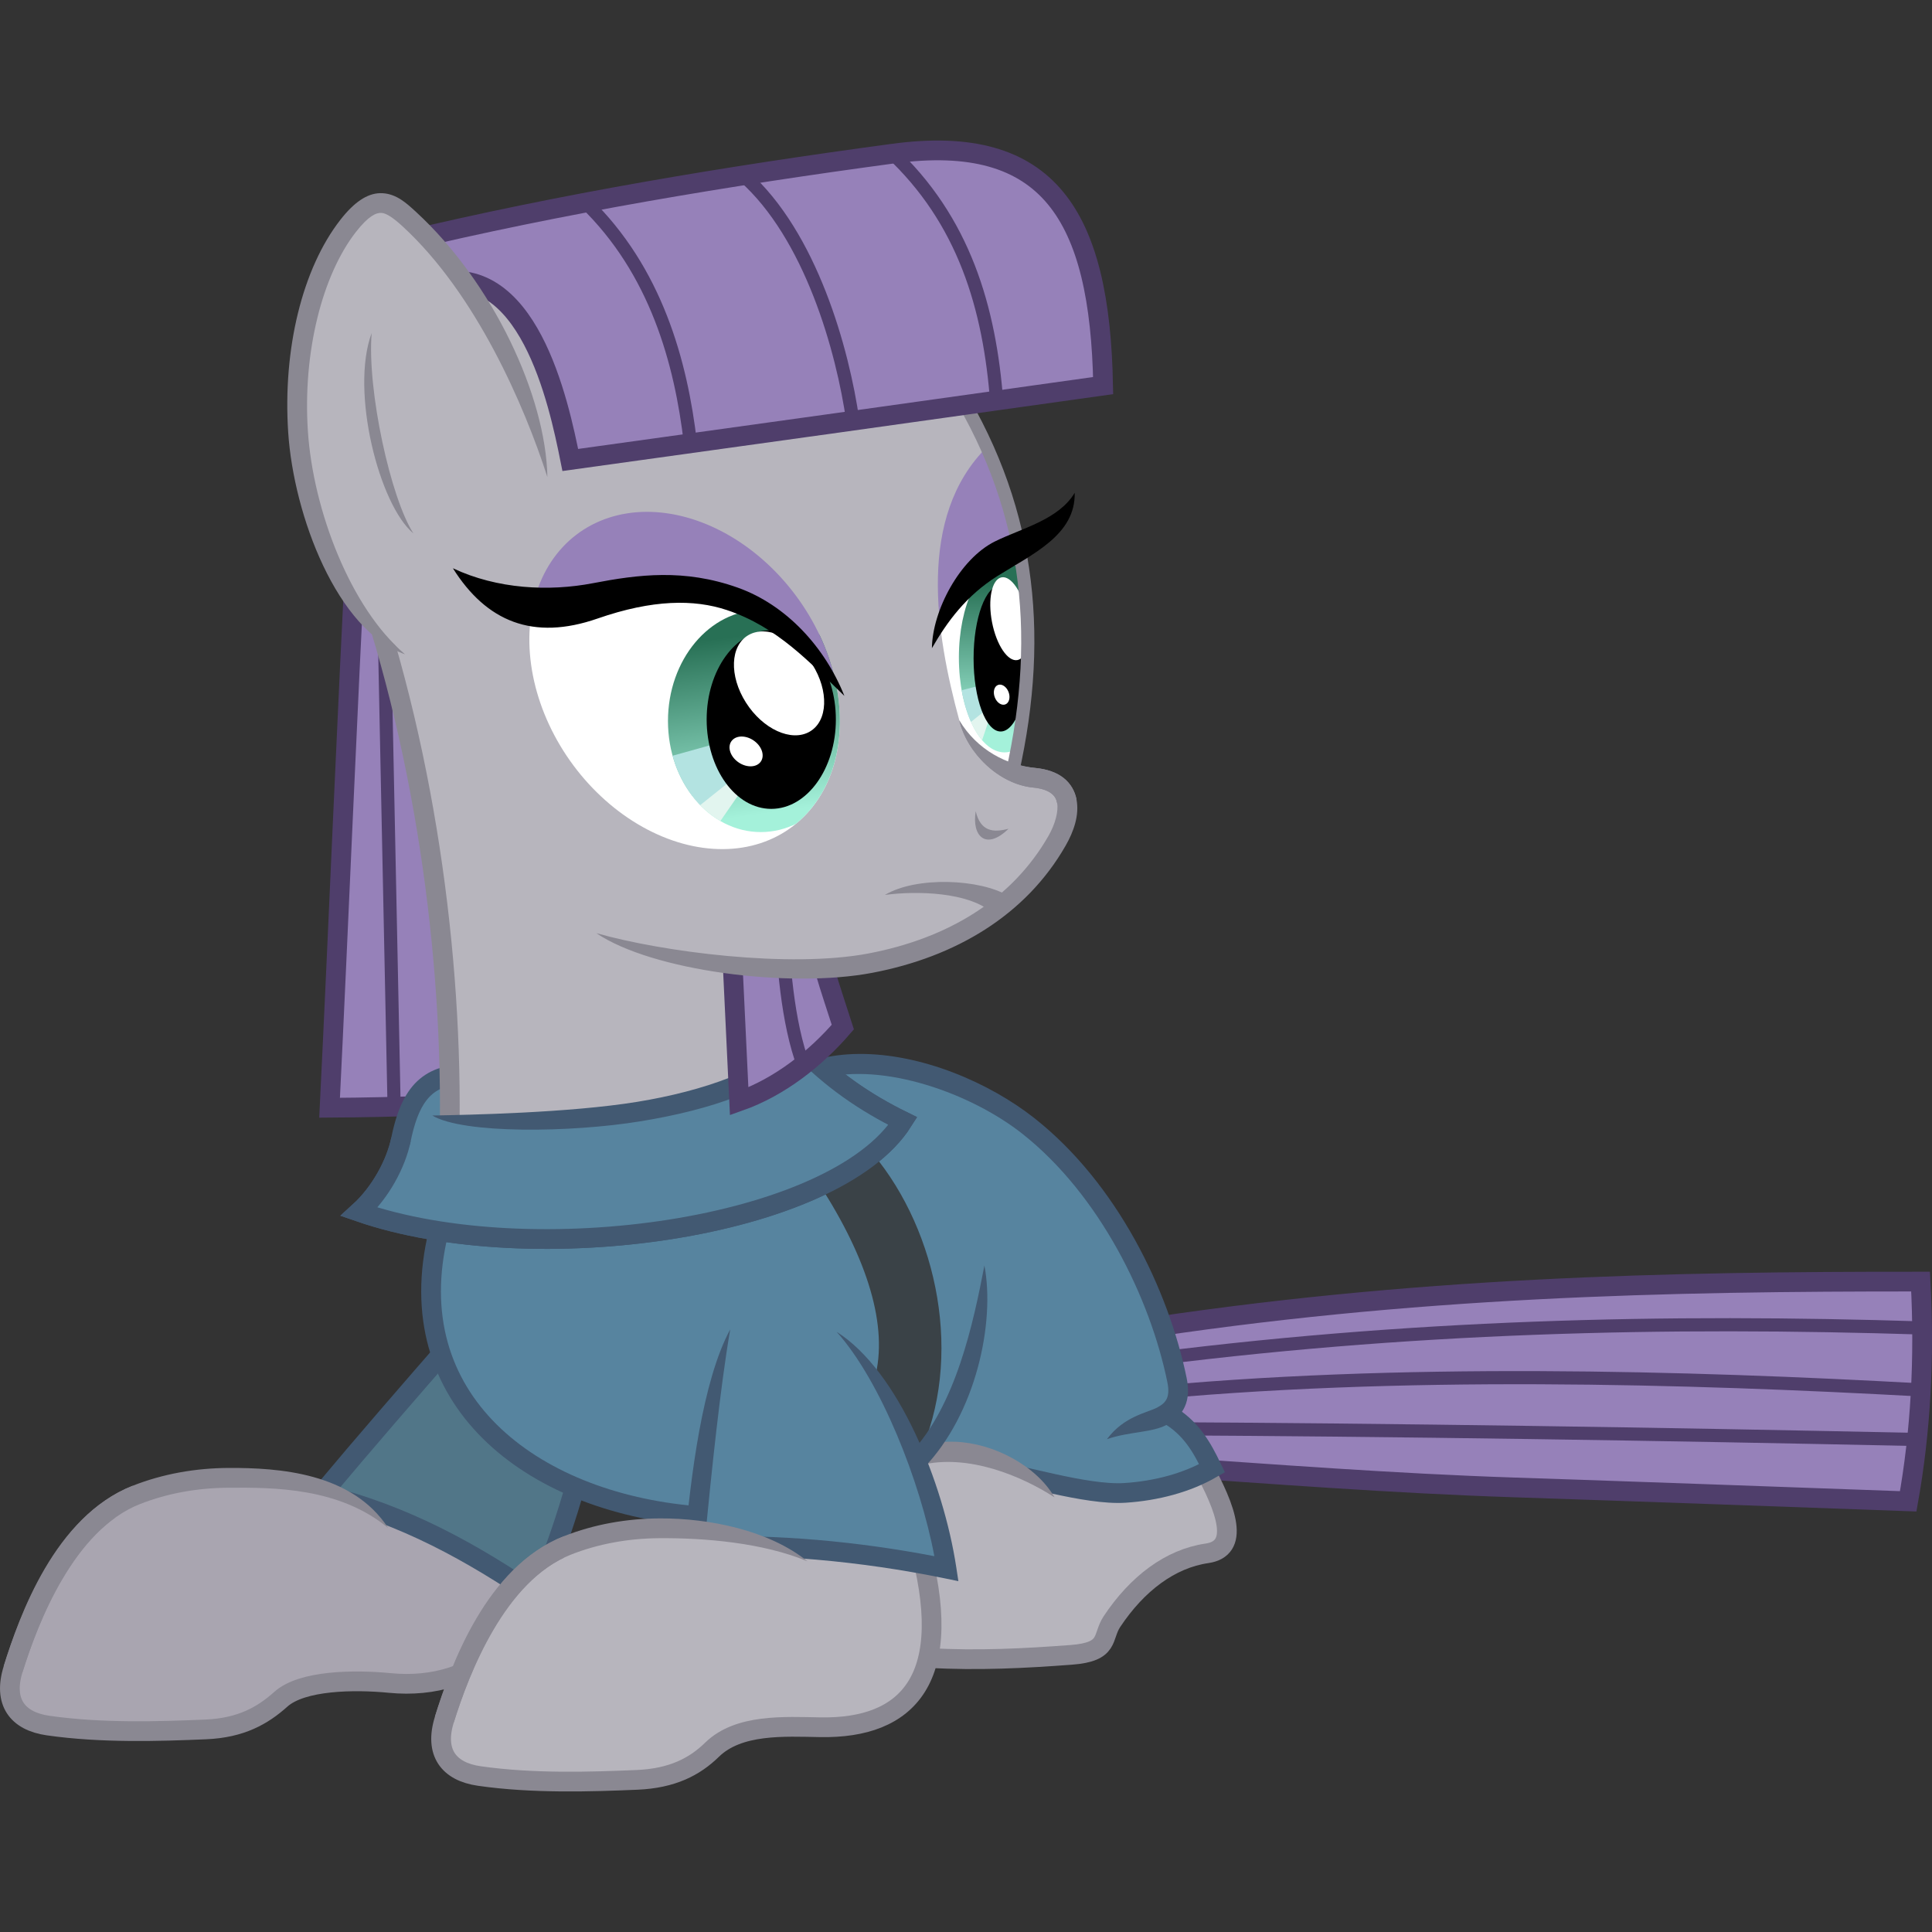 <?xml version="1.0" encoding="UTF-8"?><svg xmlns="http://www.w3.org/2000/svg" xmlns:xlink="http://www.w3.org/1999/xlink" version="1.1" viewBox="0 0 4994.225 4994.238" width="4994.225" height="4994.238"><rect x="0" y="0" width="4994.225" height="4994.238" fill="#333333" stroke="none"/><defs id="defs4"><linearGradient id="linearGradient4224"><stop id="stop4226" stop-color="#a4f1da" offset="0"/><stop id="stop4228" stop-color="#287055" offset="1"/></linearGradient><clipPath id="clipPath4161" clipPathUnits="userSpaceOnUse"><path id="path4163" opacity=".5" style="color:#000000" d="m2042.5 1253.4a469.43 361.64 54.423 0 1 -81.094 570.68 469.43 361.64 54.423 0 1 -561.82 -233.26 469.43 361.64 54.423 0 1 81.094 -570.68 469.43 361.64 54.423 0 1 561.82 233.26z" stroke="#f00" fill="#0f0"/></clipPath><clipPath id="clipPath4165" clipPathUnits="userSpaceOnUse"><path id="path4167" opacity=".5" style="color:#000000" d="m2042.5 1253.4a469.43 361.64 54.423 0 1 -81.094 570.68 469.43 361.64 54.423 0 1 -561.82 -233.26 469.43 361.64 54.423 0 1 81.094 -570.68 469.43 361.64 54.423 0 1 561.82 233.26z" stroke="#f00" fill="#0f0"/></clipPath><clipPath id="clipPath4169" clipPathUnits="userSpaceOnUse"><path id="path4171" opacity=".5" style="color:#000000" d="m2042.5 1253.4a469.43 361.64 54.423 0 1 -81.094 570.68 469.43 361.64 54.423 0 1 -561.82 -233.26 469.43 361.64 54.423 0 1 81.094 -570.68 469.43 361.64 54.423 0 1 561.82 233.26z" stroke="#f00" fill="#0f0"/></clipPath><clipPath id="clipPath4173" clipPathUnits="userSpaceOnUse"><path id="path4175" opacity=".5" d="m2503.1 818.21c-182.28 179.83-133.12 482.35-72.013 706.88 34.546 83.088 90.216 113.37 145.55 144.48 36.268-276.65 67.647-553.83-73.539-851.36z" stroke="#f00" stroke-width="1px" fill="#0f0"/></clipPath><clipPath id="clipPath4177" clipPathUnits="userSpaceOnUse"><path id="path4179" opacity=".5" d="m2503.1 818.21c-182.28 179.83-133.12 482.35-72.013 706.88 34.546 83.088 90.216 113.37 145.55 144.48 36.268-276.65 67.647-553.83-73.539-851.36z" stroke="#f00" stroke-width="1px" fill="#0f0"/></clipPath><clipPath id="clipPath4181" clipPathUnits="userSpaceOnUse"><path id="path4183" opacity=".5" d="m2503.1 818.21c-182.28 179.83-133.12 482.35-72.013 706.88 34.546 83.088 90.216 113.37 145.55 144.48 36.268-276.65 67.647-553.83-73.539-851.36z" stroke="#f00" stroke-width="1px" fill="#0f0"/></clipPath><clipPath id="clipPath4208" clipPathUnits="userSpaceOnUse"><ellipse id="ellipse4210" style="color:#000000" rx="240" ry="287" cy="1527" cx="1918" fill="#f00"/></clipPath><clipPath id="clipPath4212" clipPathUnits="userSpaceOnUse"><ellipse id="ellipse4214" style="color:#000000" rx="240" ry="287" cy="1527" cx="1918" fill="#f00"/></clipPath><clipPath id="clipPath4216" clipPathUnits="userSpaceOnUse"><ellipse id="ellipse4218" style="color:#000000" rx="118" ry="245" cy="1363" cx="2548" fill="#f00"/></clipPath><clipPath id="clipPath4220" clipPathUnits="userSpaceOnUse"><ellipse id="ellipse4222" style="color:#000000" rx="118" ry="245" cy="1363" cx="2548" fill="#f00"/></clipPath><linearGradient id="linearGradient4230" y2="1301" xlink:href="#linearGradient4224" gradientUnits="userSpaceOnUse" x2="1898.5" y1="1761" x1="1964"/><linearGradient id="linearGradient4238" y2="1169" xlink:href="#linearGradient4224" gradientUnits="userSpaceOnUse" x2="2541.4" y1="1557" x1="2542"/><clipPath id="clipPath4267" clipPathUnits="userSpaceOnUse"><path id="path4269" opacity=".5" style="color:#000000" d="m2042.5 1253.4a469.43 361.64 54.423 0 1 -81.094 570.68 469.43 361.64 54.423 0 1 -561.82 -233.26 469.43 361.64 54.423 0 1 81.094 -570.68 469.43 361.64 54.423 0 1 561.82 233.26z" stroke="#f00" fill="#0f0"/></clipPath><clipPath id="clipPath4271" clipPathUnits="userSpaceOnUse"><path id="path4273" opacity=".5" d="m2503.1 818.21c-182.28 179.83-133.12 482.35-72.013 706.88 34.546 83.088 90.216 113.37 145.55 144.48 36.268-276.65 67.647-553.83-73.539-851.36z" stroke="#f00" stroke-width="1px" fill="#0f0"/></clipPath></defs><g transform="translate(48.709 336.93)" stroke="#4f3e6b"><path id="path4326" d="m873.98 1024.7c-26.334 493.74-46.549 1012.1-70.711 1501.9 179.97-1.053 353.57-8.465 526.09-16.971l-257.4-1462.3z" stroke-width="51" fill="#9681b9"/><path id="path4328" d="m941.87 1152c9.428 463.34 18.856 921.63 28.284 1377.4" stroke-width="34" fill="none"/></g><g transform="translate(48.709 336.93)" stroke="#4f3e6b"><path id="path4395" d="m2864 3104c736.81-115.29 1399.3-128.4 2052-128 10.726 200.03-0.059 389.3-32 568-309.24-11.13-688.7-25.007-1020-36-312.03-10.354-624-34.414-936-56z" stroke-width="51" fill="#9681b9"/><path id="path4397" d="m2872 3184c716.76-94.738 1387.9-109.09 2052-88" stroke-width="34" fill="none"/><path id="path4399" d="m4916 3256c-598.67-32.956-1353.3-55.261-2032 12" stroke-width="34" fill="none"/><path id="path4401" d="m4900 3384c-661.91-14.092-1327.4-24.55-2e3 -28" stroke-width="34" fill="none"/></g><g transform="translate(48.709 336.93)"><path id="path4470" fill="#b7b5bd" d="m3067.4 3468.4-748.12-48.083 36.77 534.57 370.52-12.728c73.602 16.152 95.352-71.396 130.11-132.94 66.264-85.134 141.74-115.01 219.2-132.94 83.278-20.093 36.989-114.22-8.485-207.89z"/><path id="path4403" d="m3054.7 3443c71.804 128.04 100.92 223.18 16.485 235.45-94.5 13.722-180.1 77.877-245.59 176.53-26.561 40.016-3.984 78.158-104.65 85.823-118.92 9.055-243.13 15.42-367.7 8.142" stroke="#8a8892" stroke-width="51" fill="none"/><path id="path4345-7" d="m1291.3 3527.6c102.54 361.14-107.52 507.93-332 486-93.019-9.089-227.28-7.066-282 42-46.97 42.115-102.82 74.118-194 78-118.84 5.059-269.14 9.97-408-10-79.208-11.391-116.51-61.14-90-146 40.393-129.31 132.54-376.83 318-450" stroke="#8a8892" stroke-width="51" fill="#a9a5b0"/><path id="path4368" d="m1124 3128c-114 130.89-228 261.9-342 398 216.51 52.309 390.35 151.55 554 262 68.145-147.04 107.55-299.82 150-452" stroke="#425972" stroke-width="51" fill="#517688"/><path id="path4474" fill="#57849f" d="m1078 2848c-65.442 437.4 236.79 693.17 672 738l596-166c105.6 7.477 211.05 13.748 324 80 168.64 43.365 303.68 23.738 412-46-13.894-46.763-34.623-92.672-108-132 49.204-60 32.862-120-8-180-163.63-544.24-571.79-805.6-881.45-717.25l200.82 141.42c-352.6 323.5-840.9 312.5-1207.4 281.8z"/><path id="path4337-1" d="m2018 2368c81.516 85.131 169.67 145.35 267.17 193.17-176.36 278.89-957.49 389.13-1405.2 234.49 54.71-49.763 95.124-124.36 108-187.66 28.168-138.47 84.044-169.02 184-170" stroke="#425972" stroke-width="51" fill="#57849f"/><path id="path4476" fill="#b7b5bd" d="m1943.1 2065.5 59.397 316.78c-268.47 198.96-581.15 184.21-893.78 169.71 17.99-477.06-81.869-954.12-229.1-1431.2l806.1 25.456z"/><path id="path4335" d="m888 1144c169.5 483.7 239.6 1039.9 224 1508" stroke="#8a8892" stroke-width="51" fill="none"/><path id="path4478" fill="#57849f" d="m1068.8 2546.7c331.98 12.732 670.22 47.624 935.2-176.74l280 196c-188.86 260.03-869.25 380.26-1406 230z"/><path id="path4339" fill="#425972" d="m1993 2352.9c-66.241 73.625-219.35 129.92-394.86 158.48-175.51 28.568-437.13 33.631-529.38 35.314 79.742 47.683 356.7 44.467 537.58 15.024s341.97-82.897 424.58-174.71z"/><path id="path4345" d="m2324 3644c102.54 361.14-27.52 487.93-252 484-93.448-1.638-211.28-9.066-280 58-45.149 44.061-102.82 74.118-194 78-118.84 5.059-269.14 9.97-408-10-79.208-11.391-116.51-61.14-90-146 40.393-129.31 132.54-376.83 318-450" stroke="#8a8892" stroke-width="51" fill="#b7b5bd"/><path id="path4370" d="m1748 3581.6c-427-36.2-768.05-301.9-663.3-732.6" stroke="#425972" stroke-width="51" fill="none"/><path id="path4372" fill="#3a4247" d="m2326 3428c117.52-253.39 49.745-581.25-118-782l-138 80c122.53 189.29 179.38 366.02 142 502z"/><path id="path4380" d="m2515.9 3465.6c70.825 7.411 242.41 63.185 343.65 56.568 80.253-5.245 159.7-25.852 224.86-63.64-25.797-53.805-54.512-106.15-117.38-141.42" stroke="#425972" stroke-width="51" fill="none"/><path id="path4382" fill="#425972" d="m2171.6 2387.5c-37.142 0.297-73.48 4.667-108.11 13.834l13.051 49.301c158.75-42.027 384.95 38.533 517.67 143.36 199.39 157.49 330.2 424.08 374.71 641.95 4.301 21.053 2.561 33.748-1.41 42.469s-10.902 15.62-24.162 22.754c-26.52 14.267-85.969 22.267-130.63 82.22 57.341-20.047 115.72-16.288 154.79-37.308 19.537-10.51 36.845-25.516 46.414-46.533 9.569-21.017 10.667-45.892 4.963-73.81-46.761-228.88-180.42-503.8-393.07-671.76-117.23-92.591-293.27-167.76-454.22-166.47z"/><path id="path4468" fill="#b7b5bd" d="m2327.8 3424.6 53.74 169.71 295.88-60.506c-92.417-74.488-187.05-145.47-349.62-109.2z"/><path id="path4405" fill="#8a8892" d="m2420.4 3390c-33.089-1.17-67.304 2.333-102.67 11.26l12.48 49.449c123.94-31.282 264.45 29.286 347.17 83.077-47.379-81.974-157.72-140.28-256.98-143.79z"/><path id="path4374" fill="#425972" d="m2302.7 3422.2 36.75 35.361c134.52-139.81 184.72-375.35 156.57-523.13-28.143 144.96-72.78 362.49-193.32 487.77z"/><path id="path4466" fill="#a9a5b0" d="m954.6 3612.8c-121.89-146.1-537.28-203.5-752.6-26.8z"/><path id="path4345-7-8" fill="#8a8892" d="m543.8 3457.7c-86.527 0.232-171.32 15.168-249.91 46.176-201.04 79.321-292.06 335.11-332.98 466.12l48.68 15.207c39.871-127.6 133.15-366.8 303.03-433.9 70.868-27.961 148.07-41.788 227.41-42.412 119.34-0.939 288.31-0.63 414.58 103.9-93.531-143.59-284.33-155.45-410.8-155.11z"/><path id="path4472" fill="#57849f" d="m1834.2 3109.2c-53.476 181.85-69.533 367.44-86.267 552.96 213.13-16.976 432.79 18.27 653.37 60.811-64.559-214.5-103.99-435.84-287.09-618.01z"/><path id="path4347" fill="#425972" d="m1720.6 3659.7-2.648 29.205 29.289-1.433c195.41-9.553 426.26 10.409 645.62 55.51l35.859 7.371-5.516-36.191c-33.059-216.95-149.09-507.14-309.24-608.34 113.86 126.8 216.18 386.25 252.64 579.98-201.32-38.694-409.37-56.606-592.33-50.418 16.55-168.29 38.683-384.85 64.65-535.85-72.033 133-102.05 380.85-118.32 560.17z"/><path id="path4464" fill="#b7b5bd" d="m2038.6 3699c-186-100.4-396-110.6-624.6-51l-24 178z"/><path id="path4345-5" fill="#8a8892" d="m1658.5 3588.1c-86.528 0.232-171.32 15.17-249.91 46.178-201.04 79.321-292.06 335.11-332.98 466.12l48.68 15.207c39.863-127.61 133.14-366.86 303.02-433.88 70.643-27.873 147.59-41.7 226.65-42.406 119.57-1.067 270 11.872 384.58 59.697-99.412-80.176-253.59-111.25-380.05-110.91z"/><path id="path4337" d="m2018 2368c81.516 85.131 169.67 145.35 267.17 193.17-176.36 278.89-957.49 389.13-1405.2 234.49 54.71-49.763 95.124-124.36 108-187.66" stroke="#425972" stroke-width="51" fill="none"/></g><g transform="translate(48.709 336.93)" stroke="#4f3e6b"><path id="path4331" d="m1842 2088c6.667 142.52 13.333 284.72 20 422 106.08-37.433 199.22-111.94 268-192-31.19-98.036-67.076-194.9-78-298z" stroke-width="51" fill="#9681b9"/><path id="path4333" d="m1970 2044c7.001 100.87 14.512 258.03 60 378" stroke-width="34" fill="none"/></g><g transform="translate(48.709 336.93)"><path id="path4091" fill="#b7b5bd" d="m980 1260 224 776l640 128c342.28 17.439 656.46-29.663 856-340 46.814-106.84-9.725-150.34-128-156 121.08-443.83-22.304-760.32-184-1068l-1324-292z"/><path id="path4079" fill="#8a8892" d="m2431.1 1525.1c19.741 84.458 102.38 165.33 191.2 173.86 23.485 2.256 38.033 8.402 46.738 15.164 8.705 6.761 12.785 14.15 14.844 24.623 4.118 20.946-4.956 54.865-22.223 85.045-94.657 165.45-260.67 264.92-464.81 303.88-204.14 38.958-533.52-3.795-704.11-52.438 143.42 97.357 498.72 143.55 713.67 102.53 214.95-41.021 396.43-148.46 499.52-328.65 20.966-36.645 36.1-79.003 28-120.21-4.05-20.603-15.185-40.758-33.602-55.062-18.416-14.304-42.897-22.746-73.146-25.652-71.83-6.901-149.81-45.555-196.07-123.1z"/><path id="path4087" fill="#8a8892" d="m2511.6 2018.9c-59.256-48.587-186.77-53.902-272.94-42.426 81.668-48.795 247.26-41.466 319.61 2.829z"/><path id="path4089" fill="#8a8892" d="m2473.5 1760.1c12.573 53.24 46.108 55.573 84.853 45.255-57.238 56.393-95.523 20.771-84.853-45.255z"/></g><g transform="translate(48.709 336.93)"><path id="path4137" clip-path="url(#clipPath4181)" fill="#fff" d="m2352 1330c53.831-110.17 124.5-203.5 242-250 27.714 194.21 26.858 390.46-20 590l-146-78z"/><path id="path4135" clip-path="url(#clipPath4169)" fill="#fff" d="m2126 1454c-195.79-334.04-517.64-284.87-844-222-90.321 394.02 143.77 555.7 444 670 279.02-12.34 475.87-101.96 400-448z"/><ellipse id="path4125" style="color:#000000" d="m 2158,1527 c 0,158.506 -107.452,287 -240,287 -132.548,0 -240,-128.494 -240,-287 0,-158.506 107.452,-287 240,-287 132.548,0 240,128.494 240,287 z" clip-path="url(#clipPath4165)" rx="240" ry="287" cy="1527" cx="1918" fill="url(#linearGradient4230)"/><ellipse id="path4131" style="color:#000000" d="m 2666,1363 c 0,135.31 -52.83,245 -118,245 -65.17,0 -118,-109.69 -118,-245 0,-135.31 52.83,-245 118,-245 65.17,0 118,109.69 118,245 z" clip-path="url(#clipPath4177)" rx="118" ry="245" cy="1363" cx="2548" fill="url(#linearGradient4238)"/><path id="path4188" clip-path="url(#clipPath4212)" fill="#e2f5ef" d="m1868.2 1706.3-79.196 114.55-70.711-84.853 111.72-72.125z"/><path id="path4190" clip-path="url(#clipPath4208)" fill="#b3e3e1" d="m1837.1 1683.7-84.853 67.882-84.853-128.69 137.18-38.184z"/><path id="path4194" clip-path="url(#clipPath4220)" fill="#e2f5ef" d="m2510.2 1516.8-29.698 87.681-35.355-59.397 50.912-55.154z"/><path id="path4196" clip-path="url(#clipPath4216)" fill="#b3e3e1" d="m2501.7 1497-55.154 43.841-21.213-90.51 66.468-16.971z"/><ellipse id="path4127" style="color:#000000" d="m 2112,1523 c 0,127.578 -74.769,231 -167,231 -92.232,0 -167,-103.422 -167,-231 0,-127.578 74.768,-231 167,-231 92.231,0 167,103.422 167,231 z" clip-path="url(#clipPath4161)" rx="167" ry="231" cy="1523" cx="1945"/><ellipse id="path4129" style="color:#000000" d="m 994.985,2220.979 c 0,81.604 -44.284,147.757 -98.911,147.757 -54.627,0 -98.911,-66.153 -98.911,-147.757 0,-81.604 44.284,-147.757 98.911,-147.757 54.627,0 98.911,66.153 98.911,147.757 z" rx="98.911" ry="147.76" transform="matrix(.867 -.499 .535 .845 0 0)" cy="2221" cx="896.07" fill="#fff"/><ellipse id="path4186" style="color:#000000" d="m -85.121,2474.888 c 0,25.482 -15.423,46.139 -34.449,46.139 -19.026,0 -34.449,-20.657 -34.449,-46.139 0,-25.482 15.424,-46.139 34.449,-46.139 19.026,0 34.449,20.657 34.449,46.139 z" rx="34.449" ry="46.139" transform="matrix(.65 -.76 .791 .612 0 0)" cy="2474.9" cx="-119.57" fill="#fff"/><ellipse id="path4133" style="color:#000000" d="m 2608,1365 c 0,104.382 -31.34,189 -70,189 -38.66,0 -70,-84.618 -70,-189 0,-104.382 31.34,-189 70,-189 38.66,0 70,84.618 70,189 z" clip-path="url(#clipPath4173)" rx="70" ry="189" cy="1365" cx="2538"/><ellipse id="path4192" style="color:#000000" d="m 1879.322,2263.316 c 0,14.84 -8.548,26.87 -19.092,26.87 -10.544,0 -19.092,-12.03 -19.092,-26.87 0,-14.84 8.548,-26.87 19.092,-26.87 10.544,0 19.092,12.03 19.092,26.87 z" rx="19.092" ry="26.87" transform="rotate(-20.719)" cy="2263.3" cx="1860.2" fill="#fff"/><ellipse id="path4198" style="color:#000000" d="m 2317.948,1750.62 c 0,60.1 -20.603,108.82 -46.018,108.82 -25.415,0 -46.018,-48.721 -46.018,-108.82 0,-60.1 20.603,-108.82 46.018,-108.82 25.415,0 46.018,48.721 46.018,108.82 z" rx="46.018" ry="108.82" transform="matrix(.98 -.201 .191 .982 0 0)" cy="1750.6" cx="2271.9" fill="#fff"/></g><g transform="translate(48.709 336.93)"><path id="path4255" clip-path="url(#clipPath4267)" fill="#9681b9" d="m1274 1218c42.98-155.25 128.49-287.93 430-306 184.34 5.447 405.08 184.69 416 530-109.11-143.78-239.15-258.25-454-254z"/><path id="path4257" clip-path="url(#clipPath4271)" fill="#9681b9" d="m2356 1328c45.104-115.31 129.57-206.02 260-268-31.8-99.95-51.6-201.11-134-296-162.9 152.61-181.2 347.6-126 564z"/><path id="path4251" d="m2134 1462c-89.14-86.193-173.19-178.49-304-222-84.267-28.026-191.22-27.662-334 22-167 58.088-287.53 7.56-374-130 114.67 54.1 248.73 60.434 361.68 38.707 118.06-22.708 236.22-37.701 374.32 11.293 125.94 44.679 225.81 154.03 276 280z"/><path id="path4079-2" fill="#8a8892" d="m2431.1 1525.1c19.741 84.458 102.38 165.33 191.2 173.86 23.485 2.256 38.033 8.402 46.738 15.164 8.705 6.761 12.785 14.15 14.844 24.623l50.043-9.838c-4.05-20.603-15.185-40.758-33.602-55.062-18.416-14.304-42.897-22.746-73.146-25.652-71.83-6.901-149.81-45.555-196.07-123.1z"/><path id="path4290" d="m2406 642c204.1 317.51 244.6 651.8 162 1020" stroke="#8a8892" stroke-width="34" fill="none"/><path id="path4253" d="m2360.3 1338.6c39.215-68.074 88.725-136.05 169.71-186.68 91.842-57.416 201.61-106.33 199.4-214.96-41.955 70.174-139.02 92.232-206.48 125.87-90.672 45.207-161.31 178.28-162.63 275.77z"/></g><g transform="translate(48.709 336.93)" stroke="#4f3e6b"><path id="path4293" d="m1069.1 396.77c246.51-68.339 326.35 305.23 356.38 455.38 463.55-64.111 921.38-128.22 1377.4-192.33-8.2-439.36-139.6-654.05-543-599.63-427.7 57.7-853.9 128.15-1275.6 229.1z" stroke-width="51" fill="#9681b9"/><path id="path4295" d="m2252 54c191.7 177.95 257.7 405.74 276 650" stroke-width="34" fill="none"/><path id="path4297" d="m2156 752c-26.1-184.2-108.9-480.77-282-634" stroke-width="34" fill="none"/><path id="path4299" d="m1464 186c182.95 176.57 247.54 413.26 272 622" stroke-width="34" fill="none"/></g><g transform="translate(48.709 336.93)"><path id="path4302-2" fill="#b7b5bd" d="m998.2 1354.4c-334.54-292.7-331.55-871.06-146.84-1107.5 70.463-90.209 110.36-61.187 158.39-16.971 193.69 178.3 306.56 416.38 359.55 657.71l-345.3 168.36z"/><path id="path4302" fill="#8a8892" d="m933.7 162.4c-33.989 0.867-67.301 23.779-102.44 68.77-98.28 125.81-149.15 333.73-135.01 549.24s126.72 513.59 301.95 573.99c-140.78-119.5-237.6-372.17-251.06-577.33s37.88-403.85 124.31-514.51c32.978-42.219 52.754-49.941 65.963-49.139 13.208 0.803 31.589 13.624 55.062 35.232 189 173.98 313.8 461.06 373.83 647.62-3.966-209.45-140.91-502.52-339.29-685.14-24.559-22.608-50.144-46.407-86.508-48.617-2.273-0.138-4.543-0.177-6.809-0.119z"/><path id="path4319" fill="#8a8892" d="m912 524c-55.92 150.86 19.91 445.01 108 518-58.65-90.67-120.01-369.33-108-518z"/></g></svg>